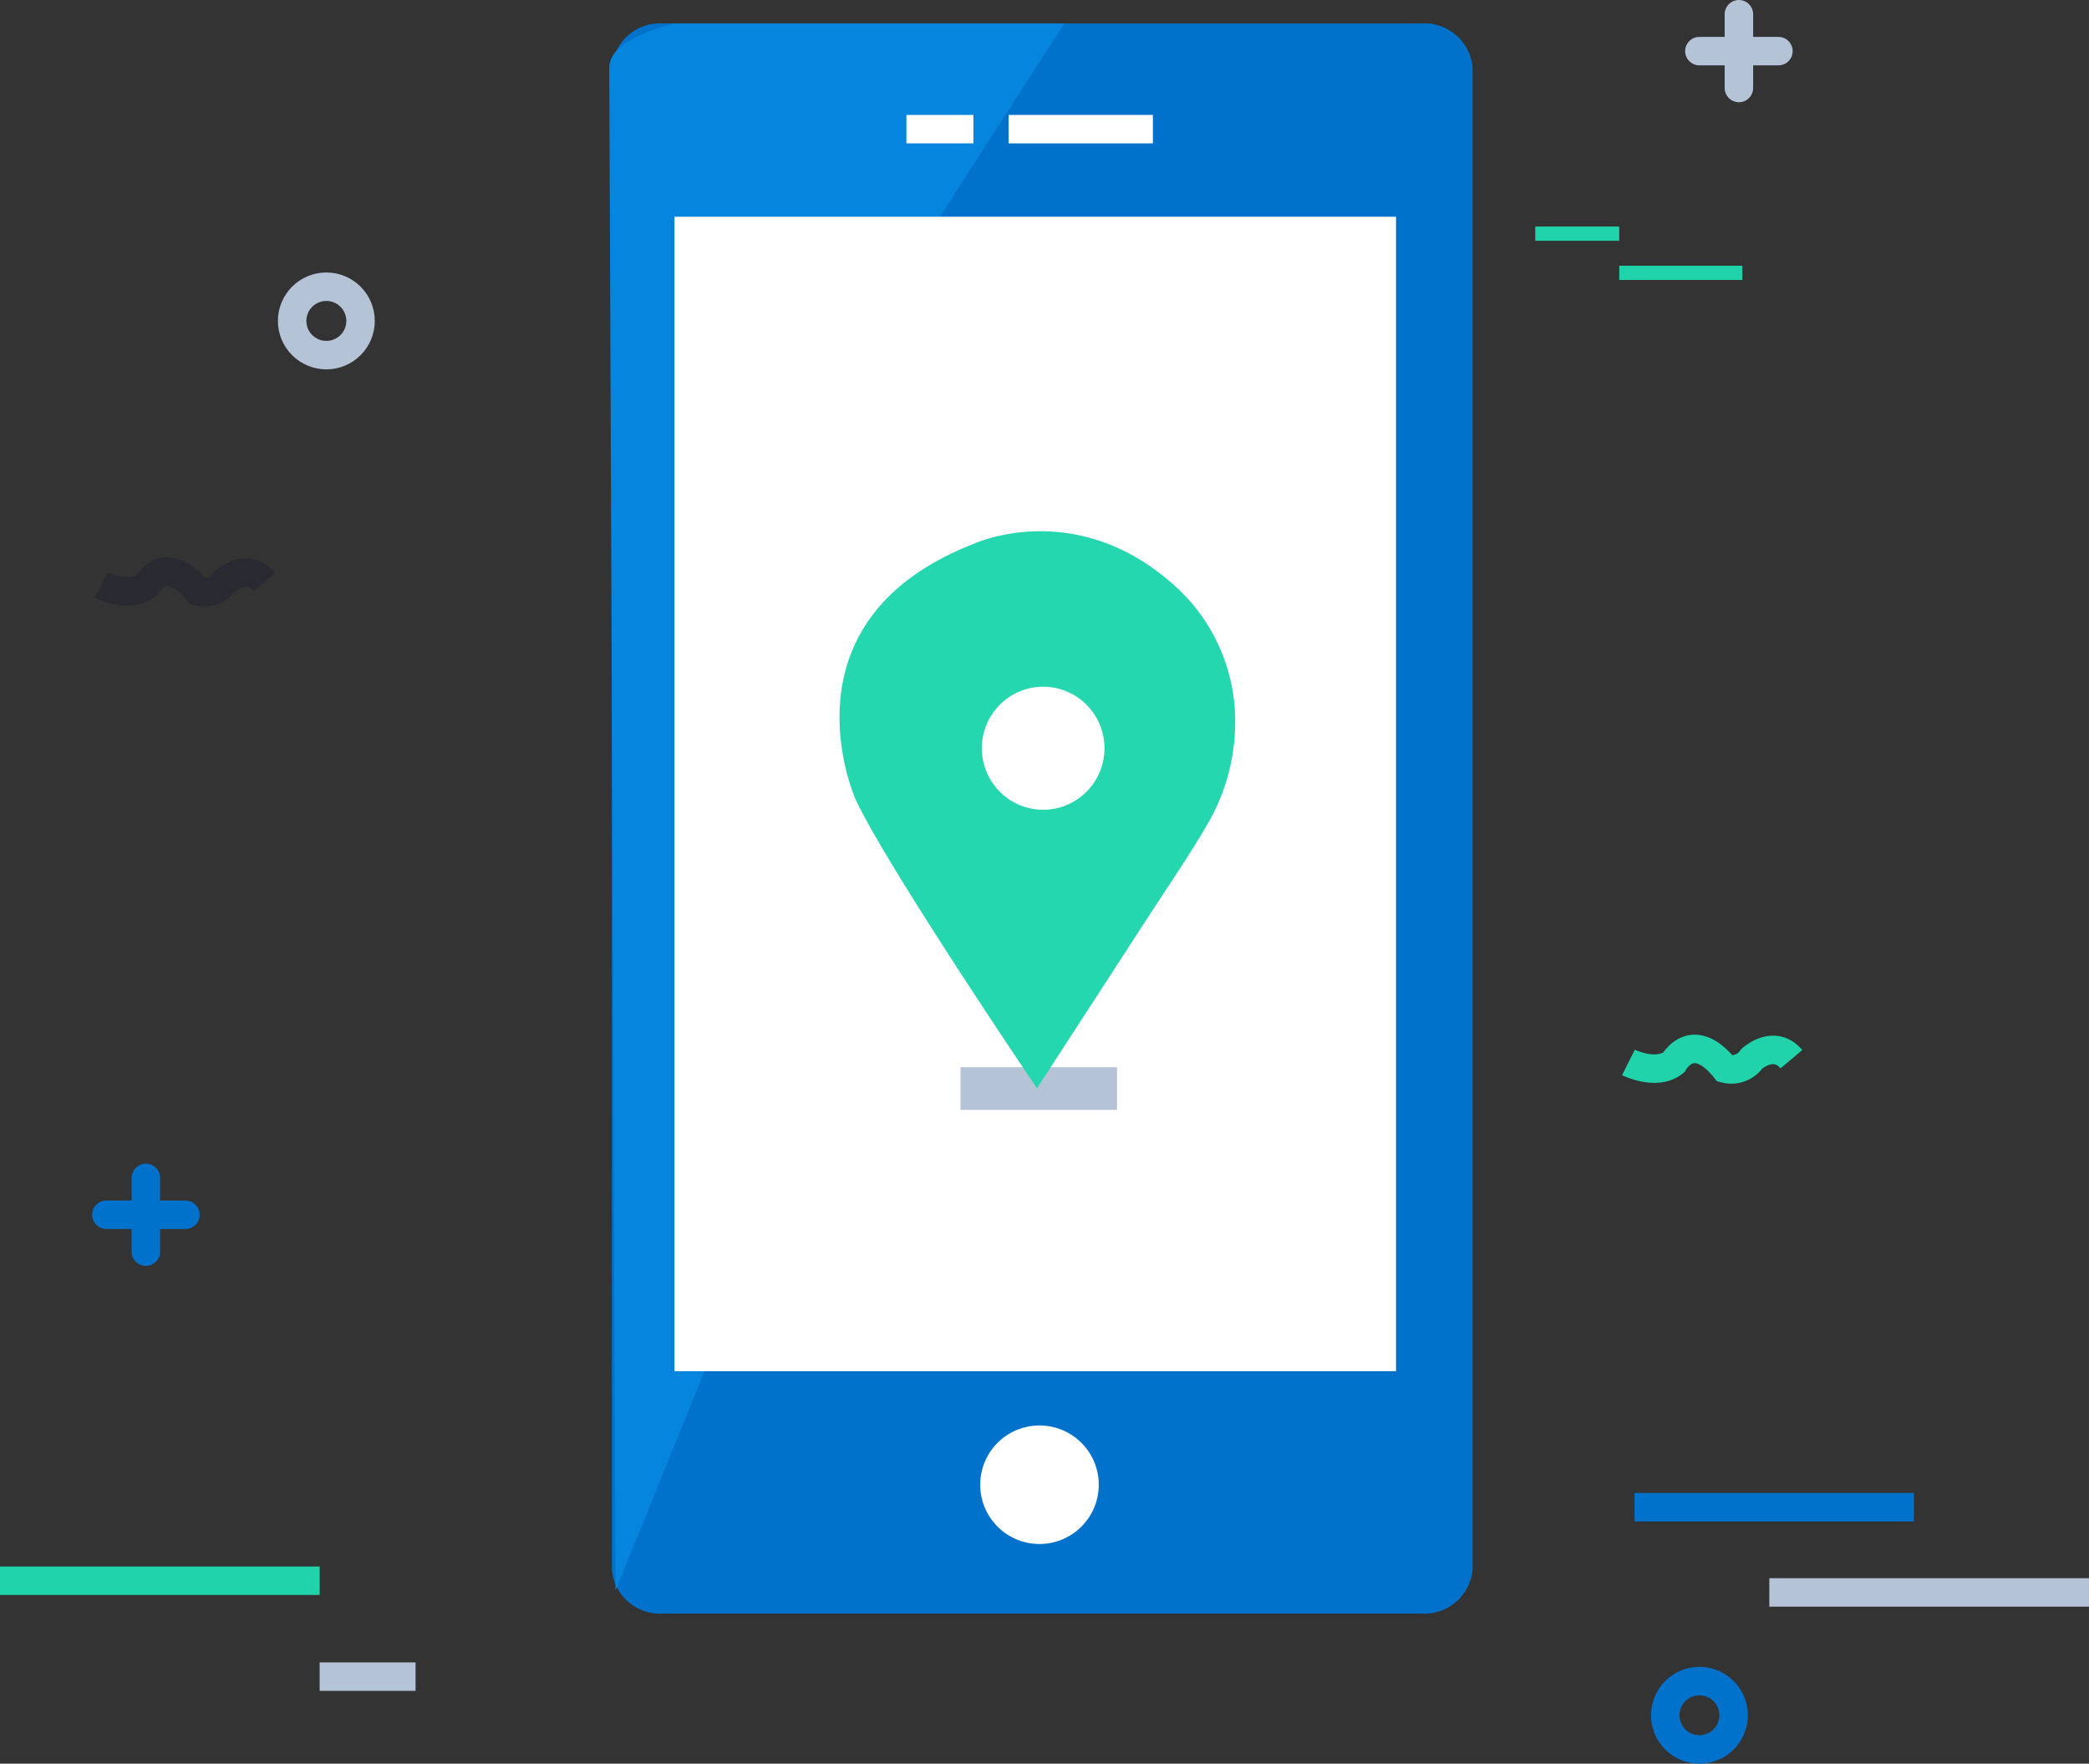 <svg xmlns="http://www.w3.org/2000/svg" viewBox="0 0 146.81 123.944"><rect x="0" y="0" width="146.81" height="123.944" fill="#333333" stroke="none"/><defs><style>.cls-1,.cls-10,.cls-12,.cls-2,.cls-3,.cls-4,.cls-5,.cls-6,.cls-7{fill:none}.cls-1,.cls-4{stroke:#0072cb}.cls-1,.cls-2{stroke-linecap:round;stroke-linejoin:round}.cls-1,.cls-10,.cls-2,.cls-3,.cls-4,.cls-5,.cls-6{stroke-width:2px}.cls-12,.cls-2,.cls-3{stroke:#b5c3d7}.cls-5,.cls-7{stroke:#20d3aa}.cls-6{stroke:#00072c;opacity:.2}.cls-8{fill:#0072cb}.cls-9{fill:#0585dd}.cls-10{stroke:#fff}.cls-11{fill:#fff}.cls-12{stroke-width:3px}.cls-13{fill:#24d7ae}</style></defs><g id="Carrier_final" transform="translate(-1.595 -15.737)"><g id="Group_807" data-name="Group 807"><path id="Line_128" data-name="Line 128" class="cls-1" transform="translate(9.069 101.105)" d="M5.557 0H0"/><path id="Line_129" data-name="Line 129" class="cls-1" transform="translate(11.847 98.514)" d="M0 5.185V0"/></g><g id="Group_808" data-name="Group 808"><path id="Line_130" data-name="Line 130" class="cls-2" transform="translate(121.023 19.33)" d="M5.556 0H0"/><path id="Line_131" data-name="Line 131" class="cls-2" transform="translate(123.801 16.737)" d="M0 5.185V0"/></g><circle id="Ellipse_178" data-name="Ellipse 178" class="cls-3" cx="2.404" cy="2.404" r="2.404" transform="translate(22.126 35.886)"/><path id="Path_2437" data-name="Path 2437" class="cls-4" d="M123.427 136.279a2.4 2.4 0 1 1-2.4-2.4 2.4 2.4 0 0 1 2.4 2.4z"/><path id="Path_2438" data-name="Path 2438" class="cls-5" d="M116.038 90.4s1.962.981 3.19 0c0 0 1.309-2.4 3.6.436a1.76 1.76 0 0 0 1.882-.693s1.556-1.424 2.78.031"/><path id="Path_2439" data-name="Path 2439" class="cls-6" d="M8.716 56.859s1.962.982 3.189 0c0 0 1.308-2.4 3.6.437a1.759 1.759 0 0 0 1.879-.693s1.554-1.423 2.782.031"/><path id="Line_132" data-name="Line 132" class="cls-7" transform="translate(109.49 32.157)" d="M0 0h5.901"/><path id="Line_133" data-name="Line 133" class="cls-7" transform="translate(115.391 34.911)" d="M0 0h8.65"/><path id="Line_136" data-name="Line 136" class="cls-5" transform="translate(1.595 126.824)" d="M22.464 0H0"/><path id="Line_137" data-name="Line 137" class="cls-4" transform="translate(116.467 121.658)" d="M0 0h19.629"/><path id="Line_139" data-name="Line 139" class="cls-3" transform="translate(125.939 127.646)" d="M0 0h22.465"/><path id="Line_140" data-name="Line 140" class="cls-3" transform="translate(24.059 133.564)" d="M0 0h6.74"/><path id="Path_2440" data-name="Path 2440" class="cls-8" d="M104.894 126.028a3.39 3.39 0 0 1-3.623 3.1H48.029a3.39 3.39 0 0 1-3.622-3.1V20.482a3.39 3.39 0 0 1 3.622-3.095h53.242a3.39 3.39 0 0 1 3.623 3.095z" transform="translate(.189)"/><path id="Path_2441" data-name="Path 2441" class="cls-9" d="M44.85 127.512l6.26-15.412H49V30.969h18.65l8.74-13.582H49s-4.589.983-4.589 3.095z"/><path id="Line_143" data-name="Line 143" class="cls-10" transform="translate(72.478 24.813)" d="M0 0h10.139"/><path id="Line_144" data-name="Line 144" class="cls-10" transform="translate(65.296 24.813)" d="M4.707 0H0"/><path id="Path_2442" data-name="Path 2442" class="cls-11" d="M78.813 120.078a4.165 4.165 0 1 1-4.162-4.165 4.165 4.165 0 0 1 4.162 4.165z"/><path id="Rectangle_483" data-name="Rectangle 483" class="cls-11" transform="translate(48.996 30.969)" d="M0 0h50.709v81.129H0z"/><path id="Line_230" data-name="Line 230" class="cls-12" transform="translate(69.096 92.237)" d="M0 0h11"/><path id="Path_2443" data-name="Path 2443" class="cls-13" d="M74.321 92.22S63.795 76.678 61.587 71.945c0 0-5.681-12.544 8.283-17.987 0 0 7.26-3.391 14.28 3.079a12.8 12.8 0 0 1 4.1 9.527 14.267 14.267 0 0 1-1.805 6.844c-1.394 2.426-2.979 4.714-4.5 7.06z" transform="translate(.151)"/><ellipse id="Ellipse_180" data-name="Ellipse 180" class="cls-11" cx="4.31" cy="4.323" rx="4.31" ry="4.323" transform="translate(70.596 63.997)"/></g></svg>